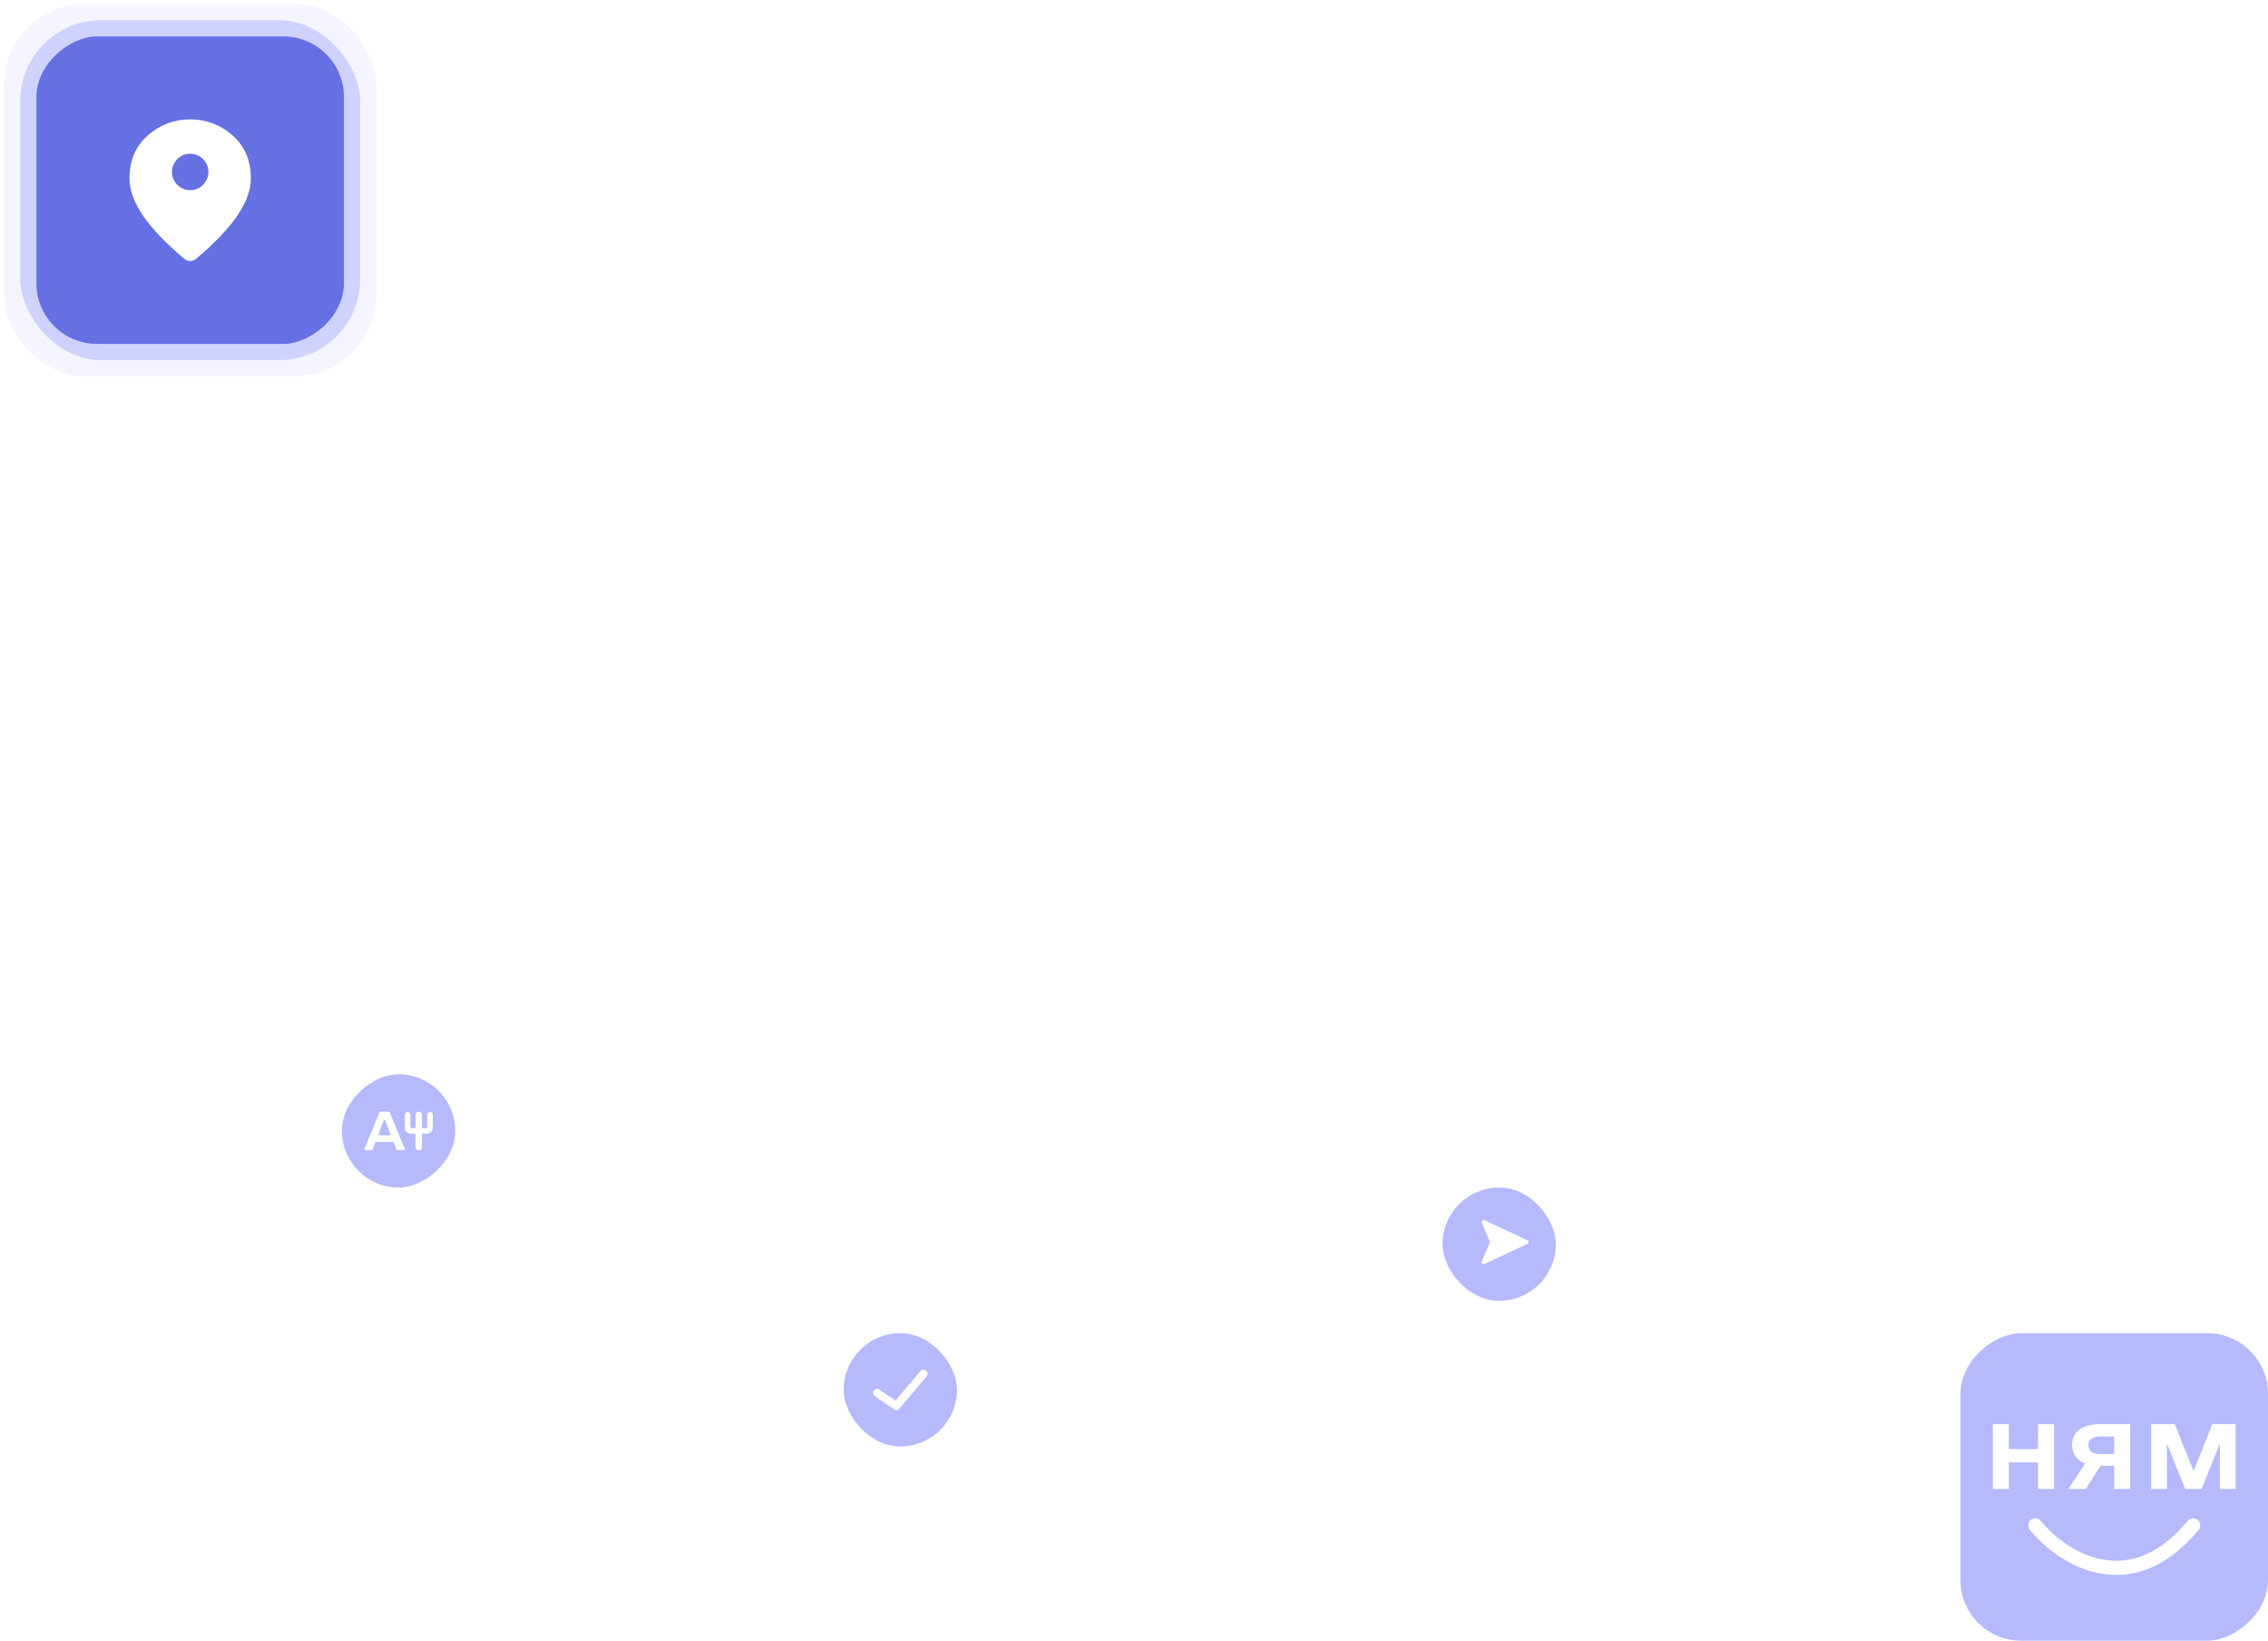 <svg width="1121" height="811" viewBox="0 0 1121 811" fill="none" xmlns="http://www.w3.org/2000/svg">
<path d="M215 563H305C327.091 563 345 580.909 345 603V651C345 673.091 362.909 691 385 691H497C519.091 691 537 673.091 537 651V651C537 628.909 554.909 611 577 611H801C823.091 611 841 628.909 841 651V683C841 705.091 858.909 723 881 723H1030" stroke="white" stroke-width="2"/>
<path d="M94 104.5V523C94 545.091 111.909 563 134 563H199.5" stroke="white" stroke-width="2" stroke-linejoin="round" stroke-dasharray="12 12"/>
<rect x="225" y="531" width="56" height="56" rx="28" transform="rotate(90 225 531)" fill="#B4BAFB"/>
<path fill-rule="evenodd" clip-rule="evenodd" d="M201.466 549.711C202.23 549.711 202.85 550.33 202.85 551.094V557.419C202.85 557.528 202.938 557.616 203.047 557.616H210.953C211.062 557.616 211.15 557.528 211.15 557.419V551.094C211.15 550.33 211.77 549.711 212.534 549.711C213.298 549.711 213.917 550.33 213.917 551.094V557.419C213.917 559.056 212.59 560.383 210.953 560.383H203.047C201.41 560.383 200.083 559.056 200.083 557.419V551.094C200.083 550.33 200.702 549.711 201.466 549.711Z" fill="white"/>
<path d="M205.419 551.094C205.419 550.221 206.127 549.513 207 549.513C207.873 549.513 208.581 550.221 208.581 551.094V567.486C208.581 568.039 208.133 568.486 207.581 568.486H206.419C205.867 568.486 205.419 568.039 205.419 567.486V551.094Z" fill="white"/>
<path d="M195.936 568.249C195.994 568.4 196.139 568.5 196.301 568.5H199.69C199.969 568.5 200.159 568.214 200.053 567.953L192.615 549.745C192.554 549.597 192.411 549.5 192.252 549.5H187.913C187.754 549.5 187.611 549.597 187.551 549.745L180.113 567.953C180.006 568.214 180.196 568.5 180.475 568.5H183.761C183.923 568.5 184.068 568.4 184.126 568.249L185.483 564.751C185.542 564.6 185.687 564.5 185.849 564.5H194.213C194.375 564.5 194.52 564.6 194.578 564.751L195.936 568.249ZM187.446 561.15C187.171 561.15 186.981 560.871 187.081 560.612L189.665 553.856C189.794 553.518 190.268 553.518 190.397 553.856L192.981 560.612C193.08 560.871 192.891 561.15 192.616 561.15H187.446Z" fill="white"/>
<rect x="769" y="643" width="56" height="56" rx="28" transform="rotate(180 769 643)" fill="#B4BAFB"/>
<path d="M732.619 603.353C732.473 603.494 732.374 603.676 732.334 603.875C732.294 604.074 732.315 604.28 732.395 604.466L736.468 613.971L732.394 623.477C732.316 623.661 732.294 623.864 732.331 624.06C732.369 624.257 732.465 624.437 732.607 624.578L732.618 624.59C732.763 624.731 732.948 624.824 733.148 624.858C733.348 624.891 733.553 624.863 733.737 624.778L754.95 614.878C755.123 614.798 755.269 614.67 755.372 614.509C755.474 614.349 755.529 614.162 755.529 613.972C755.529 613.781 755.474 613.594 755.372 613.434C755.269 613.273 755.123 613.145 754.95 613.065L733.737 603.165C733.554 603.08 733.348 603.052 733.148 603.085C732.948 603.119 732.763 603.213 732.618 603.354L732.619 603.353Z" fill="white"/>
<rect x="417" y="659" width="56" height="56" rx="28" fill="#B4BAFB"/>
<path d="M433.5 688.512L443 695L456.5 679" stroke="white" stroke-width="4" stroke-linecap="round" stroke-linejoin="round"/>
<rect x="1121" y="659" width="152" height="152" rx="30" transform="rotate(90 1121 659)" fill="#B4BAFB"/>
<path d="M1007.35 704V716.295H992.942V704H985V736H992.942V722.863H1007.35V736H1015.29V704H1007.35Z" fill="white"/>
<path d="M1052.9 704H1037.57C1029.16 704 1024.18 707.789 1024.18 714.189C1024.18 718.653 1026.48 721.853 1030.64 723.453L1022.33 736H1030.92L1038.21 724.547H1044.95V736H1052.9V704ZM1038.12 718.737C1034.24 718.737 1032.21 717.221 1032.21 714.358C1032.21 711.579 1034.24 710.063 1038.12 710.063H1044.95V718.737H1038.12Z" fill="white"/>
<path d="M1105 704H1093.46L1084.22 727.158L1074.9 704H1063.26V736H1071.02V713.432L1080.07 736H1088.19L1097.24 713.432V736H1105V704Z" fill="white"/>
<path d="M1006 754C1018.91 769.847 1052.57 792.033 1084 754" stroke="white" stroke-width="7" stroke-linecap="round"/>
<g opacity="0.3" filter="url(#filter0_f_3_3929)">
<rect x="2" y="2" width="184" height="184" rx="40" fill="#DCDFFF"/>
</g>
<rect opacity="0.6" x="10" y="10" width="168" height="168" rx="40" fill="#B4BAFB"/>
<rect x="170" y="18" width="152" height="152" rx="30" transform="rotate(90 170 18)" fill="#6570E3"/>
<path fill-rule="evenodd" clip-rule="evenodd" d="M92.5 128.732C93 128.911 93.5 129 94 129C94.5 129 95 128.911 95.5 128.732C96 128.554 96.438 128.316 96.812 128.019C105.938 120.35 112.75 113.232 117.25 106.664C121.75 100.094 124 93.955 124 88.248C124 79.331 120.984 72.227 114.951 66.936C108.921 61.645 101.938 59 94 59C86.062 59 79.079 61.645 73.049 66.936C67.016 72.227 64 79.331 64 88.248C64 93.955 66.25 100.094 70.75 106.664C75.25 113.232 82.062 120.35 91.188 128.019C91.562 128.316 92 128.554 92.5 128.732ZM94 94C98.971 94 103 89.971 103 85C103 80.029 98.971 76 94 76C89.029 76 85 80.029 85 85C85 89.971 89.029 94 94 94Z" fill="white"/>
<defs>
<filter id="filter0_f_3_3929" x="0" y="0" width="188" height="188" filterUnits="userSpaceOnUse" color-interpolation-filters="sRGB">
<feFlood flood-opacity="0" result="BackgroundImageFix"/>
<feBlend mode="normal" in="SourceGraphic" in2="BackgroundImageFix" result="shape"/>
<feGaussianBlur stdDeviation="1" result="effect1_foregroundBlur_3_3929"/>
</filter>
</defs>
</svg>
